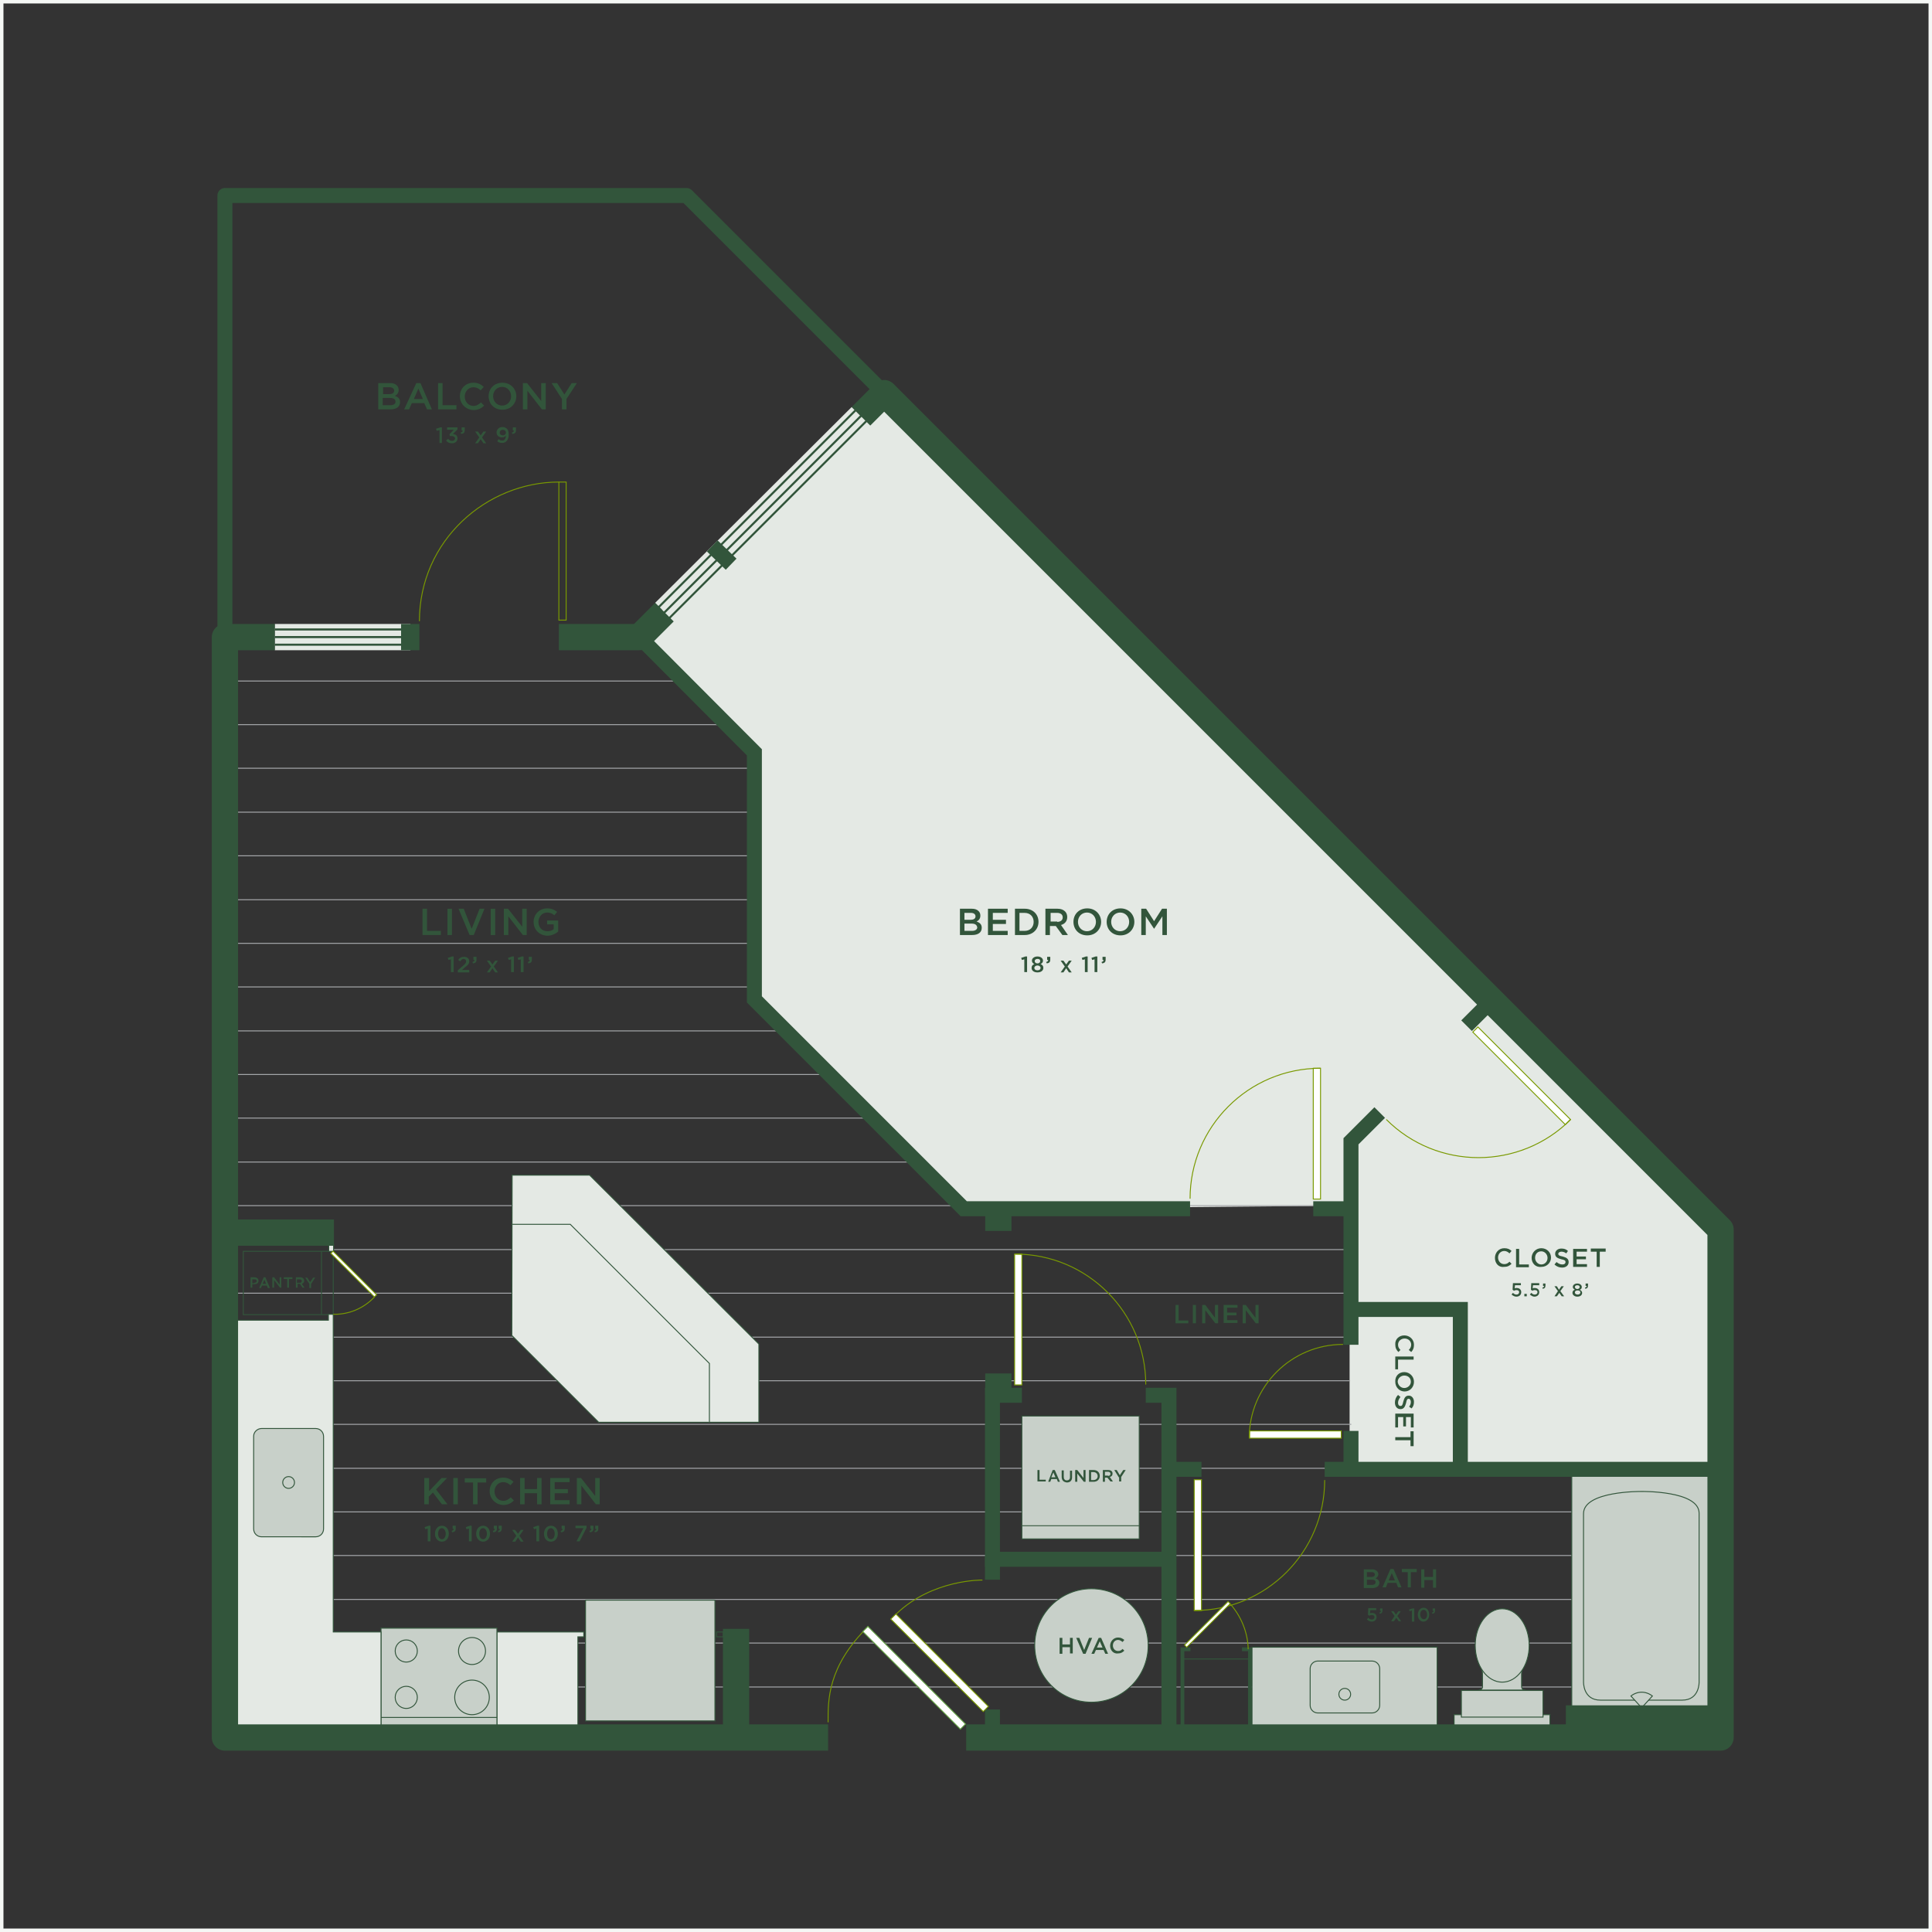 <?xml version="1.0" encoding="utf-8"?>
<!-- Generator: Adobe Illustrator 21.1.0, SVG Export Plug-In . SVG Version: 6.00 Build 0)  -->
<svg version="1.1" id="Layer_1" xmlns="http://www.w3.org/2000/svg" xmlns:xlink="http://www.w3.org/1999/xlink" x="0px" y="0px"
	 viewBox="0 0 558.3 558.3" style="enable-background:new 0 0 558.3 558.3;" xml:space="preserve">
<rect x="0" y="0" width="558.3" height="558.3" fill="#333333" stroke="none"/>
<style type="text/css">
	.fp-keowee-st0{fill:#E4E9E4;}
	.fp-keowee-st1{fill:none;stroke:#A6A8AB;stroke-width:0.27;stroke-miterlimit:10;}
	.fp-keowee-st2{fill:none;stroke:#E4E9E4;stroke-width:7.59;stroke-linejoin:round;}
	.fp-keowee-st3{fill:#32553B;}
	.fp-keowee-st4{fill:#C8D0C9;stroke:#32553B;stroke-width:0.27;stroke-miterlimit:10;}
	.fp-keowee-st5{fill:none;stroke:#32553B;stroke-width:0.27;stroke-miterlimit:10;}
	.fp-keowee-st6{fill:#E4E9E4;stroke:#32553B;stroke-width:0.27;stroke-miterlimit:10;}
	.fp-keowee-st7{fill:none;stroke:#32553B;stroke-width:4.33;stroke-miterlimit:10;}
	.fp-keowee-st8{fill:none;stroke:#32553B;stroke-width:7.59;stroke-linejoin:round;}
	.fp-keowee-st9{fill:none;stroke:#32553B;stroke-width:1.08;stroke-miterlimit:10;}
	.fp-keowee-st10{fill:none;stroke:#32553B;stroke-width:4.33;stroke-linejoin:round;}
	.fp-keowee-st11{fill:none;stroke:#799900;stroke-width:0.27;stroke-miterlimit:10;}
	.fp-keowee-st12{fill:#FFFFFF;stroke:#799900;stroke-width:0.27;stroke-miterlimit:10;}
	.fp-keowee-st13{fill:#FFFFFF;stroke:#62A044;stroke-width:0.27;stroke-miterlimit:10;}
	.fp-keowee-st14{fill:#FFFFFF;stroke:#799900;stroke-width:0.25;stroke-miterlimit:10;}
	.fp-keowee-st15{enable-background:new    ;}
	.fp-keowee-st16{fill:#C8D0C9;stroke:#32553B;stroke-width:0.25;stroke-miterlimit:10;}
	.fp-keowee-st17{fill:none;stroke:#32553B;stroke-width:0.25;stroke-miterlimit:10;}
	.fp-keowee-st18{fill:none;stroke:#F5F7F5;stroke-miterlimit:10;}
</style>
<title>fp_keowee</title>
<g id="Layer_2">
	<g id="DESIGN">
		<polygon class="fp-keowee-st0" points="425.5,283.6 425.5,283.6 255.5,113.6 183.6,183.8 218,217.4 218,288.8 279.2,349.4 390,348.4 
			390,424.3 497.2,424.3 497.2,355.3 		"/>
		<line class="fp-keowee-st1" x1="65.1" y1="196.8" x2="197.8" y2="196.8"/>
		<line class="fp-keowee-st1" x1="65.1" y1="209.4" x2="210.2" y2="209.4"/>
		<line class="fp-keowee-st1" x1="65.1" y1="222" x2="218.2" y2="222"/>
		<line class="fp-keowee-st1" x1="65.1" y1="234.7" x2="218" y2="234.7"/>
		<line class="fp-keowee-st1" x1="65.1" y1="247.3" x2="218.2" y2="247.3"/>
		<line class="fp-keowee-st1" x1="65.1" y1="260" x2="217.8" y2="260"/>
		<line class="fp-keowee-st1" x1="65.1" y1="272.6" x2="218.2" y2="272.6"/>
		<line class="fp-keowee-st1" x1="65.1" y1="285.2" x2="218" y2="285.2"/>
		<line class="fp-keowee-st1" x1="65.1" y1="297.9" x2="227.1" y2="297.9"/>
		<line class="fp-keowee-st1" x1="65.1" y1="310.5" x2="239.8" y2="310.5"/>
		<line class="fp-keowee-st1" x1="65.1" y1="323.1" x2="252.3" y2="323.1"/>
		<line class="fp-keowee-st1" x1="65.1" y1="335.8" x2="264.8" y2="335.8"/>
		<line class="fp-keowee-st1" x1="390" y1="348.4" x2="65.1" y2="348.4"/>
		<line class="fp-keowee-st1" x1="95.7" y1="361.1" x2="390.4" y2="361.1"/>
		<line class="fp-keowee-st1" x1="65.1" y1="373.7" x2="390.4" y2="373.7"/>
		<line class="fp-keowee-st1" x1="65.1" y1="386.4" x2="390" y2="386.4"/>
		<line class="fp-keowee-st1" x1="65.1" y1="399" x2="390" y2="399"/>
		<line class="fp-keowee-st1" x1="65.1" y1="411.6" x2="390.5" y2="411.6"/>
		<line class="fp-keowee-st1" x1="65.1" y1="424.3" x2="497.2" y2="424.3"/>
		<line class="fp-keowee-st1" x1="65.1" y1="436.9" x2="497.2" y2="436.9"/>
		<line class="fp-keowee-st1" x1="65.1" y1="449.5" x2="497.2" y2="449.5"/>
		<line class="fp-keowee-st1" x1="65.1" y1="462.2" x2="497.2" y2="462.2"/>
		<line class="fp-keowee-st1" x1="65.1" y1="474.8" x2="497.2" y2="474.8"/>
		<line class="fp-keowee-st1" x1="65.1" y1="487.5" x2="497.2" y2="487.5"/>
		<line class="fp-keowee-st2" x1="118.6" y1="184.1" x2="79.4" y2="184.1"/>
		<rect x="79.4" y="181.6" class="fp-keowee-st3" width="36.8" height="0.6"/>
		<rect x="79.4" y="183.8" class="fp-keowee-st3" width="36.8" height="0.6"/>
		<rect x="79.4" y="186" class="fp-keowee-st3" width="36.8" height="0.6"/>
		<line class="fp-keowee-st2" x1="248.8" y1="120.3" x2="192" y2="176.9"/>
		
			<rect x="177.5" y="146.4" transform="matrix(0.707 -0.707 0.707 0.707 -39.541 197.906)" class="fp-keowee-st3" width="83.2" height="0.6"/>
		
			<rect x="179.1" y="148" transform="matrix(0.707 -0.707 0.707 0.707 -40.194 199.489)" class="fp-keowee-st3" width="83.2" height="0.6"/>
		
			<rect x="180.7" y="149.5" transform="matrix(0.707 -0.707 0.707 0.707 -40.85 201.065)" class="fp-keowee-st3" width="83.2" height="0.6"/>
		<rect x="454.2" y="425.7" class="fp-keowee-st4" width="42.9" height="68.8"/>
		<path class="fp-keowee-st5" d="M474.3,431c0,0-16.7-0.2-16.7,6.4V486c0,0-0.2,5.3,4.9,5.3h23.6c5.1,0,4.9-5.3,4.9-5.3v-48.7
			C491,430.7,474.3,431,474.3,431"/>
		<path class="fp-keowee-st4" d="M474.4,489c1.1,0,2.2,0.4,3.1,1.1l-3,3.3h-0.2l-3-3.3C472.2,489.4,473.3,489,474.4,489"/>
		<polyline class="fp-keowee-st4" points="420.2,501.3 420.2,495.5 447.9,495.5 447.9,501.3 		"/>
		<rect x="361.8" y="476" class="fp-keowee-st4" width="53.5" height="25.8"/>
		<polygon class="fp-keowee-st6" points="167,473 168.7,473 168.7,471.6 167,471.6 143.6,471.6 143.6,501.9 167,501.9 		"/>
		<rect x="95" y="359.7" class="fp-keowee-st6" width="1.4" height="1.9"/>
		<polygon class="fp-keowee-st4" points="110.1,471.6 110.1,470.5 143.6,470.5 143.6,500.1 110.1,500.1 		"/>
		<polygon class="fp-keowee-st6" points="94.9,381.5 65.1,381.5 65.1,502.1 110.1,502.1 110.1,471.6 96.3,471.6 96.3,381.5 96.3,379.8 
			94.9,379.8 		"/>
		<line class="fp-keowee-st7" x1="379.5" y1="349.3" x2="390.7" y2="349.3"/>
		<polyline class="fp-keowee-st7" points="184.8,184.1 218,217.4 218,288.8 278.5,349.3 343.9,349.3 		"/>
		<polyline class="fp-keowee-st8" points="248.8,120.3 255.5,113.6 497.2,355.3 497.2,502.1 279.2,502.1 		"/>
		<polyline class="fp-keowee-st8" points="161.5,184.1 184.8,184.1 192,176.9 		"/>
		<polyline class="fp-keowee-st8" points="239.3,502.1 65,502.1 65,184.1 79.4,184.1 		"/>
		<line class="fp-keowee-st7" x1="390.4" y1="413.5" x2="390.4" y2="424.6"/>
		<polyline class="fp-keowee-st7" points="398.7,321.5 390.4,329.8 390.4,388.6 		"/>
		<line class="fp-keowee-st7" x1="431" y1="289.2" x2="423.8" y2="296.4"/>
		<polyline class="fp-keowee-st7" points="347.2,424.6 337.8,424.6 337.8,502.1 		"/>
		<line class="fp-keowee-st7" x1="497.2" y1="424.6" x2="382.8" y2="424.6"/>
		<polyline class="fp-keowee-st7" points="390.4,378.4 422,378.4 422,424.8 		"/>
		<polyline class="fp-keowee-st7" points="295.3,403.2 286.8,403.2 286.8,450.6 337.8,450.6 		"/>
		<polyline class="fp-keowee-st7" points="337.8,424.6 337.8,403.2 331.1,403.2 		"/>
		<line class="fp-keowee-st8" x1="212.7" y1="470.7" x2="212.7" y2="501.9"/>
		<line class="fp-keowee-st8" x1="288.5" y1="396.9" x2="288.5" y2="403.2"/>
		<line class="fp-keowee-st8" x1="288.5" y1="349.4" x2="288.5" y2="355.7"/>
		<line class="fp-keowee-st7" x1="286.8" y1="449.7" x2="286.8" y2="456.5"/>
		<line class="fp-keowee-st7" x1="286.8" y1="494" x2="286.8" y2="501.4"/>
		<line class="fp-keowee-st8" x1="64.8" y1="356.2" x2="96.5" y2="356.2"/>
		<rect x="169.2" y="462.4" class="fp-keowee-st4" width="37.4" height="34.9"/>
		<rect x="207.1" y="471.6" class="fp-keowee-st5" width="1.9" height="1.4"/>
		<polyline class="fp-keowee-st5" points="95,361.6 70.3,361.6 70.3,379.9 94.9,379.9 		"/>
		<line class="fp-keowee-st5" x1="92.9" y1="361.6" x2="92.9" y2="379.8"/>
		<polygon class="fp-keowee-st6" points="148,339.6 170.4,339.6 219.3,388.4 219.3,411 173,411 147.9,385.9 		"/>
		<polyline class="fp-keowee-st6" points="205,411 205,394 164.8,353.8 148,353.8 		"/>
		<rect x="452.5" y="492.8" class="fp-keowee-st3" width="44.7" height="9.3"/>
		<path class="fp-keowee-st4" d="M428,482c0.3,0.6,0.4,1.2,0.4,1.8v3.5c0.1,0.5-0.3,1-0.9,1.1c-0.1,0-0.1,0-0.2,0h13.5c-0.5,0.1-1-0.3-1.1-0.9
			c0-0.1,0-0.1,0-0.2v-3.5c0-0.6,0.1-1.2,0.4-1.8"/>
		<line class="fp-keowee-st5" x1="440.1" y1="482" x2="428" y2="482"/>
		<ellipse class="fp-keowee-st4" cx="434.1" cy="475.5" rx="7.8" ry="10.6"/>
		<rect x="422.3" y="488.5" class="fp-keowee-st4" width="23.6" height="7.7"/>
		<polyline class="fp-keowee-st9" points="341.7,501.3 341.7,476.6 344,476.6 		"/>
		<polyline class="fp-keowee-st9" points="361.2,501.3 361.2,476.6 358.9,476.6 		"/>
		<line class="fp-keowee-st5" x1="361.2" y1="479.4" x2="341.7" y2="479.4"/>
		<polyline class="fp-keowee-st10" points="255.5,113.6 198.4,56.5 65,56.5 65,184.1 		"/>
		<path class="fp-keowee-st4" d="M380.8,480h15.7c1.2,0,2.2,1,2.2,2.2v10.6c0,1.2-1,2.2-2.2,2.2h-15.7c-1.2,0-2.2-1-2.2-2.2v-10.6
			C378.6,481,379.6,480,380.8,480z"/>
		<circle class="fp-keowee-st4" cx="388.6" cy="489.6" r="1.7"/>
		<circle class="fp-keowee-st4" cx="136.4" cy="490.5" r="5"/>
		<circle class="fp-keowee-st4" cx="136.4" cy="477.1" r="3.9"/>
		<circle class="fp-keowee-st4" cx="117.4" cy="477.1" r="3.2"/>
		<circle class="fp-keowee-st4" cx="117.4" cy="490.5" r="3.2"/>
		<line class="fp-keowee-st5" x1="143.6" y1="496.3" x2="110.1" y2="496.3"/>
		<path class="fp-keowee-st4" d="M75.6,412.8h15.6c1.3,0,2.3,1,2.3,2.3v26.7c0,1.3-1,2.3-2.3,2.3H75.6c-1.3,0-2.3-1-2.3-2.3V415
			C73.3,413.8,74.4,412.8,75.6,412.8z"/>
		<circle class="fp-keowee-st4" cx="83.4" cy="428.4" r="1.7"/>
		<line class="fp-keowee-st8" x1="121.2" y1="184.1" x2="115.9" y2="184.1"/>
		<line class="fp-keowee-st8" x1="207" y1="162" x2="210.1" y2="158.8"/>
		<circle class="fp-keowee-st4" cx="315.4" cy="475.5" r="16.4"/>
		<path class="fp-keowee-st11" d="M239.3,497.7c0-6.2-0.3-16,11.6-27.7"/>
		<path class="fp-keowee-st11" d="M283.9,456.6c0,0-14.4-0.3-24.9,9.8"/>
		
			<rect x="438.7" y="292" transform="matrix(0.707 -0.707 0.707 0.707 -91.002 401.97)" class="fp-keowee-st12" width="2.1" height="37.8"/>
		<rect x="379.5" y="308.7" class="fp-keowee-st12" width="2.1" height="37.8"/>
		<rect x="345.1" y="427.6" class="fp-keowee-st12" width="2.1" height="37.8"/>
		<rect x="361.1" y="413.5" class="fp-keowee-st12" width="26.5" height="2.1"/>
		<rect x="293.2" y="362.4" class="fp-keowee-st12" width="2.1" height="37.8"/>
		<rect x="161.5" y="139.3" class="fp-keowee-st11" width="2.1" height="39.9"/>
		<line class="fp-keowee-st5" x1="96.3" y1="379.8" x2="96.3" y2="361.6"/>
		<path class="fp-keowee-st11" d="M108.2,374.8c-3.1,3.3-7.4,5.1-11.9,5"/>
		
			<rect x="101.8" y="359.3" transform="matrix(0.707 -0.707 0.707 0.707 -230.394 180.14)" class="fp-keowee-st12" width="0.9" height="17.8"/>
		<path class="fp-keowee-st11" d="M331.1,400.1c0-20.8-16.9-37.7-37.7-37.7l0,0"/>
		<path class="fp-keowee-st11" d="M388.1,388.5c-14.9,0-27.1,12.1-27.1,27c0,0,0,0,0,0"/>
		<path class="fp-keowee-st11" d="M345.1,465.4c20.8,0,37.7-16.9,37.7-37.7l0,0"/>
		<path class="fp-keowee-st11" d="M381.6,308.7c-20.8,0-37.7,16.9-37.7,37.7l0,0"/>
		<path class="fp-keowee-st11" d="M161.5,139.3c-20.8,0-40.3,16.8-40.3,40.2"/>
		<path class="fp-keowee-st11" d="M400.6,323.5c14.7,14.7,38.6,14.7,53.3,0c0,0,0,0,0,0"/>
		
			<rect x="270.5" y="461.6" transform="matrix(0.707 -0.707 0.707 0.707 -260.189 332.769)" class="fp-keowee-st12" width="2.1" height="37.8"/>
		
			<rect x="263.2" y="464.9" transform="matrix(0.707 -0.707 0.707 0.707 -265.452 328.878)" class="fp-keowee-st13" width="2.1" height="39.9"/>
		
			<rect x="340.1" y="469" transform="matrix(0.707 -0.707 0.707 0.707 -229.737 384.237)" class="fp-keowee-st14" width="17.8" height="0.9"/>
		<path class="fp-keowee-st11" d="M355.5,463.5c3.2,3.6,5.1,8.3,5.2,13.1"/>
		<g class="fp-keowee-st15">
			<path class="fp-keowee-st3" d="M306.2,473.3h0.8v1.9h2.2v-1.9h0.8v4.5h-0.8V476H307v1.9h-0.8V473.3z"/>
		</g>
		<g class="fp-keowee-st15">
			<path class="fp-keowee-st3" d="M311,473.3h0.9l1.4,3.5l1.4-3.5h0.9l-1.9,4.6h-0.7L311,473.3z"/>
		</g>
		<g class="fp-keowee-st15">
			<path class="fp-keowee-st3" d="M317.5,473.3h0.7l2,4.6h-0.8l-0.5-1.1h-2.2l-0.5,1.1h-0.8L317.5,473.3z M318.6,476.1l-0.8-1.8l-0.8,1.8
				H318.6z"/>
		</g>
		<g class="fp-keowee-st15">
			<path class="fp-keowee-st3" d="M320.8,475.6L320.8,475.6c0-1.3,1-2.4,2.3-2.4c0.8,0,1.3,0.3,1.8,0.7l-0.5,0.6c-0.4-0.3-0.8-0.6-1.3-0.6
				c-0.9,0-1.5,0.7-1.5,1.6v0c0,0.9,0.6,1.6,1.5,1.6c0.6,0,0.9-0.2,1.3-0.6l0.5,0.5c-0.5,0.5-1,0.8-1.8,0.8
				C321.8,478,320.8,476.9,320.8,475.6z"/>
		</g>
		<g class="fp-keowee-st15">
			<path class="fp-keowee-st3" d="M72.3,369.1h1.2c0.7,0,1.2,0.4,1.2,1v0c0,0.7-0.5,1-1.2,1h-0.6v1h-0.5V369.1z M73.5,370.7
				c0.4,0,0.7-0.2,0.7-0.5v0c0-0.4-0.3-0.5-0.7-0.5h-0.6v1.1H73.5z"/>
		</g>
		<g class="fp-keowee-st15">
			<path class="fp-keowee-st3" d="M76.2,369.1h0.5l1.3,3.1h-0.6l-0.3-0.7h-1.4l-0.3,0.7h-0.5L76.2,369.1z M76.9,371l-0.5-1.2l-0.5,1.2H76.9z"
				/>
			<path class="fp-keowee-st3" d="M78.7,369.1h0.5l1.6,2.1v-2.1h0.5v3h-0.4l-1.7-2.2v2.2h-0.5V369.1z"/>
			<path class="fp-keowee-st3" d="M83,369.6h-1v-0.5h2.5v0.5h-1v2.5H83V369.6z"/>
		</g>
		<g class="fp-keowee-st15">
			<path class="fp-keowee-st3" d="M85.3,369.1h1.4c0.4,0,0.7,0.1,0.9,0.3c0.2,0.2,0.3,0.4,0.3,0.7v0c0,0.5-0.3,0.8-0.7,0.9l0.8,1.1h-0.6
				l-0.7-1.1h-0.7v1.1h-0.5V369.1z M86.6,370.7c0.4,0,0.6-0.2,0.6-0.5v0c0-0.3-0.2-0.5-0.6-0.5h-0.8v1H86.6z"/>
		</g>
		<g class="fp-keowee-st15">
			<path class="fp-keowee-st3" d="M89.4,371l-1.2-1.8h0.6l0.8,1.3l0.9-1.3h0.6l-1.2,1.8v1.2h-0.5V371z"/>
		</g>
		<g class="fp-keowee-st15">
			<path class="fp-keowee-st3" d="M277.4,262.6h3.4c0.9,0,1.5,0.2,2,0.7c0.3,0.3,0.5,0.7,0.5,1.3v0c0,0.9-0.5,1.4-1.1,1.7
				c0.9,0.3,1.5,0.8,1.5,1.8v0c0,1.4-1.1,2.1-2.8,2.1h-3.5V262.6z M281.9,264.8c0-0.6-0.5-1-1.3-1h-1.9v2h1.8
				C281.3,265.8,281.9,265.5,281.9,264.8L281.9,264.8z M280.8,266.9h-2.1v2.1h2.2c0.9,0,1.5-0.4,1.5-1v0
				C282.3,267.3,281.8,266.9,280.8,266.9z"/>
			<path class="fp-keowee-st3" d="M285.6,262.6h5.6v1.2h-4.3v2h3.8v1.2h-3.8v2h4.3v1.2h-5.7V262.6z"/>
			<path class="fp-keowee-st3" d="M293.3,262.6h2.8c2.4,0,4,1.6,4,3.8v0c0,2.1-1.6,3.8-4,3.8h-2.8V262.6z M294.6,263.8v5.2h1.5
				c1.6,0,2.6-1.1,2.6-2.6v0c0-1.5-1-2.6-2.6-2.6H294.6z"/>
			<path class="fp-keowee-st3" d="M302.2,262.6h3.4c1,0,1.7,0.3,2.2,0.8c0.4,0.4,0.6,1,0.6,1.6v0c0,1.2-0.7,2-1.8,2.3l2,2.9h-1.6l-1.9-2.6
				h-1.7v2.6h-1.3V262.6z M305.5,266.4c1,0,1.6-0.5,1.6-1.3v0c0-0.8-0.6-1.3-1.6-1.3h-1.9v2.5H305.5z"/>
			<path class="fp-keowee-st3" d="M310.2,266.4L310.2,266.4c0-2.2,1.6-3.9,4-3.9s4,1.8,4,3.9v0c0,2.1-1.6,3.9-4,3.9S310.2,268.6,310.2,266.4z
				 M316.7,266.4L316.7,266.4c0-1.5-1.1-2.7-2.6-2.7s-2.6,1.2-2.6,2.7v0c0,1.5,1.1,2.7,2.6,2.7S316.7,267.9,316.7,266.4z"/>
			<path class="fp-keowee-st3" d="M319.8,266.4L319.8,266.4c0-2.2,1.6-3.9,4-3.9s4,1.8,4,3.9v0c0,2.1-1.6,3.9-4,3.9S319.8,268.6,319.8,266.4z
				 M326.3,266.4L326.3,266.4c0-1.5-1.1-2.7-2.6-2.7s-2.6,1.2-2.6,2.7v0c0,1.5,1.1,2.7,2.6,2.7S326.3,267.9,326.3,266.4z"/>
			<path class="fp-keowee-st3" d="M329.8,262.6h1.4l2.3,3.6l2.3-3.6h1.4v7.6h-1.3v-5.4l-2.4,3.6h0l-2.4-3.6v5.4h-1.3V262.6z"/>
		</g>
		<g class="fp-keowee-st15">
			<path class="fp-keowee-st3" d="M432,363.5L432,363.5c0-1.5,1.1-2.8,2.7-2.8c1,0,1.6,0.3,2.1,0.8l-0.6,0.7c-0.4-0.4-0.9-0.7-1.5-0.7
				c-1,0-1.8,0.8-1.8,1.9v0c0,1,0.7,1.9,1.8,1.9c0.7,0,1.1-0.3,1.5-0.7l0.6,0.6c-0.6,0.6-1.2,0.9-2.2,0.9
				C433.1,366.3,432,365.1,432,363.5z"/>
		</g>
		<g class="fp-keowee-st15">
			<path class="fp-keowee-st3" d="M438.1,360.9h0.9v4.5h2.8v0.8h-3.7V360.9z"/>
		</g>
		<g class="fp-keowee-st15">
			<path class="fp-keowee-st3" d="M442.6,363.5L442.6,363.5c0-1.5,1.2-2.8,2.8-2.8c1.6,0,2.8,1.2,2.8,2.7v0c0,1.5-1.2,2.7-2.8,2.7
				C443.7,366.3,442.6,365,442.6,363.5z M447.2,363.5L447.2,363.5c0-1-0.8-1.9-1.8-1.9c-1.1,0-1.8,0.8-1.8,1.9v0
				c0,1,0.8,1.9,1.8,1.9C446.4,365.4,447.2,364.6,447.2,363.5z"/>
		</g>
		<g class="fp-keowee-st15">
			<path class="fp-keowee-st3" d="M449.2,365.4l0.6-0.7c0.5,0.4,1,0.7,1.7,0.7c0.6,0,0.9-0.3,0.9-0.7v0c0-0.4-0.2-0.6-1.2-0.8
				c-1.1-0.3-1.8-0.6-1.8-1.6v0c0-0.9,0.8-1.5,1.8-1.5c0.8,0,1.4,0.2,1.9,0.7l-0.5,0.7c-0.5-0.4-1-0.5-1.4-0.5
				c-0.5,0-0.9,0.3-0.9,0.6v0c0,0.4,0.2,0.6,1.3,0.8c1.1,0.3,1.7,0.7,1.7,1.6v0c0,1-0.8,1.6-1.9,1.6
				C450.6,366.3,449.8,366,449.2,365.4z"/>
			<path class="fp-keowee-st3" d="M454.7,360.9h3.9v0.8h-3v1.4h2.7v0.8h-2.7v1.4h3v0.8h-4V360.9z"/>
			<path class="fp-keowee-st3" d="M461.4,361.7h-1.7v-0.9h4.3v0.9h-1.7v4.4h-0.9V361.7z"/>
		</g>
		<g class="fp-keowee-st15">
			<path class="fp-keowee-st3" d="M394.1,453.5h2.4c0.6,0,1.1,0.2,1.4,0.5c0.2,0.2,0.4,0.5,0.4,0.9v0c0,0.6-0.4,1-0.8,1.2
				c0.6,0.2,1.1,0.6,1.1,1.3v0c0,0.9-0.8,1.5-2,1.5h-2.5V453.5z M397.3,455c0-0.4-0.3-0.7-0.9-0.7H395v1.4h1.3
				C396.9,455.7,397.3,455.5,397.3,455L397.3,455z M396.5,456.5H395v1.5h1.5c0.6,0,1-0.3,1-0.7v0
				C397.6,456.8,397.2,456.5,396.5,456.5z"/>
		</g>
		<g class="fp-keowee-st15">
			<path class="fp-keowee-st3" d="M401.8,453.4h0.9l2.3,5.3h-1l-0.5-1.3h-2.5l-0.5,1.3h-1L401.8,453.4z M403.1,456.7l-0.9-2.1l-0.9,2.1H403.1z
				"/>
		</g>
		<g class="fp-keowee-st15">
			<path class="fp-keowee-st3" d="M406.8,454.3h-1.7v-0.9h4.3v0.9h-1.7v4.4h-0.9V454.3z"/>
			<path class="fp-keowee-st3" d="M410.7,453.5h0.9v2.2h2.5v-2.2h0.9v5.3h-0.9v-2.2h-2.5v2.2h-0.9V453.5z"/>
		</g>
		<g class="fp-keowee-st15">
			<path class="fp-keowee-st3" d="M405.8,385.9L405.8,385.9c1.5,0,2.8,1.1,2.8,2.7c0,1-0.3,1.6-0.8,2.1l-0.7-0.6c0.4-0.4,0.7-0.9,0.7-1.5
				c0-1-0.8-1.8-1.9-1.8h0c-1,0-1.9,0.7-1.9,1.8c0,0.7,0.3,1.1,0.7,1.5l-0.6,0.6c-0.6-0.6-0.9-1.2-0.9-2.2
				C403.1,387,404.3,385.9,405.8,385.9z"/>
		</g>
		<g class="fp-keowee-st15">
			<path class="fp-keowee-st3" d="M408.5,392v0.9H404v2.8h-0.8V392H408.5z"/>
		</g>
		<g class="fp-keowee-st15">
			<path class="fp-keowee-st3" d="M405.8,396.5L405.8,396.5c1.5,0,2.8,1.2,2.8,2.8s-1.2,2.8-2.7,2.8h0c-1.5,0-2.7-1.2-2.7-2.8
				C403.1,397.6,404.3,396.5,405.8,396.5z M405.8,401.1L405.8,401.1c1,0,1.9-0.8,1.9-1.8c0-1.1-0.8-1.8-1.9-1.8h0
				c-1,0-1.9,0.8-1.9,1.8C404,400.3,404.8,401.1,405.8,401.1z"/>
		</g>
		<g class="fp-keowee-st15">
			<path class="fp-keowee-st3" d="M404,403.1l0.7,0.6c-0.4,0.5-0.7,1-0.7,1.7c0,0.6,0.3,0.9,0.7,0.9h0c0.4,0,0.6-0.2,0.8-1.2
				c0.3-1.1,0.6-1.8,1.6-1.8h0c0.9,0,1.5,0.8,1.5,1.8c0,0.8-0.2,1.4-0.7,1.9l-0.7-0.5c0.4-0.5,0.5-1,0.5-1.4c0-0.5-0.3-0.9-0.6-0.9
				h0c-0.4,0-0.6,0.2-0.8,1.3c-0.3,1.1-0.7,1.7-1.6,1.7h0c-1,0-1.6-0.8-1.6-1.9C403.1,404.5,403.4,403.7,404,403.1z"/>
			<path class="fp-keowee-st3" d="M408.5,408.6v3.9h-0.8v-3h-1.4v2.7h-0.8v-2.7H404v3h-0.8v-4H408.5z"/>
			<path class="fp-keowee-st3" d="M407.6,415.3v-1.7h0.9v4.3h-0.9v-1.7h-4.4v-0.9H407.6z"/>
		</g>
		<g class="fp-keowee-st15">
			<path class="fp-keowee-st3" d="M339.7,377.1h0.9v4.5h2.8v0.8h-3.7V377.1z"/>
			<path class="fp-keowee-st3" d="M344.7,377.1h0.9v5.3h-0.9V377.1z"/>
			<path class="fp-keowee-st3" d="M347.4,377.1h0.9l2.8,3.7v-3.7h0.9v5.3h-0.8l-2.9-3.8v3.8h-0.9V377.1z"/>
			<path class="fp-keowee-st3" d="M353.7,377.1h3.9v0.8h-3v1.4h2.7v0.8h-2.7v1.4h3v0.8h-4V377.1z"/>
			<path class="fp-keowee-st3" d="M359.1,377.1h0.9l2.8,3.7v-3.7h0.9v5.3h-0.8l-2.9-3.8v3.8h-0.9V377.1z"/>
		</g>
		<g class="fp-keowee-st15">
			<path class="fp-keowee-st3" d="M122.1,262.6h1.3v6.4h4v1.2h-5.3V262.6z"/>
			<path class="fp-keowee-st3" d="M129.3,262.6h1.3v7.6h-1.3V262.6z"/>
			<path class="fp-keowee-st3" d="M132.5,262.6h1.5l2.3,5.8l2.3-5.8h1.4l-3.1,7.6h-1.2L132.5,262.6z"/>
			<path class="fp-keowee-st3" d="M141.8,262.6h1.3v7.6h-1.3V262.6z"/>
			<path class="fp-keowee-st3" d="M145.6,262.6h1.2l4.1,5.2v-5.2h1.3v7.6h-1.1l-4.2-5.4v5.4h-1.3V262.6z"/>
			<path class="fp-keowee-st3" d="M154.2,266.4L154.2,266.4c0-2.1,1.6-3.9,3.9-3.9c1.3,0,2.1,0.4,2.9,1l-0.8,1c-0.6-0.5-1.2-0.8-2.1-0.8
				c-1.4,0-2.5,1.2-2.5,2.7v0c0,1.6,1,2.7,2.6,2.7c0.7,0,1.4-0.2,1.8-0.6v-1.4h-1.9V266h3.2v3.2c-0.7,0.6-1.8,1.2-3.2,1.2
				C155.8,270.3,154.2,268.6,154.2,266.4z"/>
		</g>
		<g class="fp-keowee-st15">
			<path class="fp-keowee-st3" d="M109.3,110.7h3.4c0.9,0,1.5,0.2,2,0.7c0.3,0.3,0.5,0.7,0.5,1.3v0c0,0.9-0.5,1.4-1.1,1.7
				c0.9,0.3,1.5,0.8,1.5,1.8v0c0,1.4-1.1,2.1-2.8,2.1h-3.5V110.7z M113.9,112.9c0-0.6-0.5-1-1.3-1h-1.9v2h1.8
				C113.3,113.9,113.9,113.6,113.9,112.9L113.9,112.9z M112.7,115h-2.1v2.1h2.2c0.9,0,1.5-0.4,1.5-1v0
				C114.3,115.4,113.8,115,112.7,115z"/>
			<path class="fp-keowee-st3" d="M120.3,110.7h1.2l3.3,7.6h-1.4l-0.8-1.8h-3.6l-0.8,1.8h-1.4L120.3,110.7z M122.2,115.3l-1.3-3l-1.3,3H122.2z
				"/>
		</g>
		<g class="fp-keowee-st15">
			<path class="fp-keowee-st3" d="M126.6,110.7h1.3v6.4h4v1.2h-5.3V110.7z"/>
		</g>
		<g class="fp-keowee-st15">
			<path class="fp-keowee-st3" d="M132.9,114.5L132.9,114.5c0-2.2,1.6-3.9,3.9-3.9c1.4,0,2.2,0.5,3,1.2l-0.9,1c-0.6-0.6-1.3-0.9-2.1-0.9
				c-1.4,0-2.5,1.2-2.5,2.7v0c0,1.5,1.1,2.7,2.5,2.7c0.9,0,1.5-0.4,2.2-1l0.9,0.9c-0.8,0.8-1.7,1.3-3.1,1.3
				C134.6,118.4,132.9,116.7,132.9,114.5z"/>
		</g>
		<g class="fp-keowee-st15">
			<path class="fp-keowee-st3" d="M141.2,114.5L141.2,114.5c0-2.2,1.6-3.9,4-3.9s4,1.8,4,3.9v0c0,2.1-1.6,3.9-4,3.9
				C142.8,118.4,141.2,116.7,141.2,114.5z M147.7,114.5L147.7,114.5c0-1.5-1.1-2.7-2.6-2.7c-1.5,0-2.6,1.2-2.6,2.7v0
				c0,1.5,1.1,2.7,2.6,2.7S147.7,116,147.7,114.5z"/>
			<path class="fp-keowee-st3" d="M151.1,110.7h1.2l4.1,5.2v-5.2h1.3v7.6h-1.1l-4.2-5.4v5.4h-1.3V110.7z"/>
			<path class="fp-keowee-st3" d="M162.4,115.3l-3-4.6h1.6l2.1,3.3l2.1-3.3h1.5l-3,4.6v3h-1.3V115.3z"/>
		</g>
		<g class="fp-keowee-st15">
			<path class="fp-keowee-st3" d="M127,124.3l-0.8,0.2l-0.2-0.6l1.2-0.4h0.5v4.5H127V124.3z"/>
			<path class="fp-keowee-st3" d="M128.9,127.3l0.6-0.5c0.3,0.4,0.7,0.6,1.2,0.6c0.4,0,0.8-0.3,0.8-0.7v0c0-0.4-0.4-0.7-1-0.7H130l-0.1-0.5
				l1.2-1.3h-1.9v-0.7h3v0.6l-1.3,1.3c0.7,0.1,1.3,0.4,1.3,1.3v0c0,0.8-0.6,1.4-1.6,1.4C129.8,128.1,129.3,127.8,128.9,127.3z"/>
			<path class="fp-keowee-st3" d="M133.1,125c0.4-0.1,0.6-0.3,0.6-0.6h-0.3v-0.9h0.9v0.8c0,0.7-0.3,1-1,1.1L133.1,125z"/>
			<path class="fp-keowee-st3" d="M138.9,125.8l0.8-1.1h0.8l-1.2,1.7l1.2,1.7h-0.8l-0.8-1.2l-0.8,1.2h-0.8l1.2-1.7l-1.2-1.7h0.8L138.9,125.8z"
				/>
			<path class="fp-keowee-st3" d="M146.2,125.9c-0.3,0.3-0.6,0.5-1.1,0.5c-1,0-1.6-0.6-1.6-1.4v0c0-0.9,0.7-1.6,1.7-1.6c0.6,0,0.9,0.2,1.3,0.5
				c0.3,0.3,0.5,0.8,0.5,1.7v0c0,1.4-0.7,2.4-1.9,2.4c-0.6,0-1.1-0.2-1.4-0.5l0.4-0.6c0.3,0.3,0.6,0.4,1,0.4
				C145.9,127.4,146.2,126.5,146.2,125.9z M146.2,125L146.2,125c0-0.5-0.4-0.8-0.9-0.8c-0.6,0-0.9,0.4-0.9,0.8v0
				c0,0.5,0.4,0.8,0.9,0.8C145.9,125.8,146.2,125.4,146.2,125z"/>
			<path class="fp-keowee-st3" d="M147.9,125c0.4-0.1,0.6-0.3,0.6-0.6h-0.3v-0.9h0.9v0.8c0,0.7-0.3,1-1,1.1L147.9,125z"/>
		</g>
		<g class="fp-keowee-st15">
			<path class="fp-keowee-st3" d="M130.4,277.2l-0.8,0.2l-0.2-0.6l1.2-0.4h0.5v4.5h-0.8V277.2z"/>
			<path class="fp-keowee-st3" d="M132.4,280.3l1.5-1.3c0.6-0.5,0.8-0.8,0.8-1.2c0-0.4-0.3-0.7-0.7-0.7s-0.7,0.2-1,0.7l-0.6-0.4
				c0.4-0.6,0.9-0.9,1.7-0.9c0.9,0,1.5,0.5,1.5,1.3v0c0,0.7-0.4,1.1-1.2,1.7l-0.9,0.8h2.1v0.7h-3.3V280.3z"/>
			<path class="fp-keowee-st3" d="M136.5,278c0.4-0.1,0.6-0.3,0.6-0.6h-0.3v-0.9h0.9v0.8c0,0.7-0.3,1-1,1.1L136.5,278z"/>
			<path class="fp-keowee-st3" d="M142.3,278.7l0.8-1.1h0.8l-1.2,1.7l1.2,1.7h-0.8l-0.8-1.2l-0.8,1.2h-0.8l1.2-1.7l-1.2-1.7h0.8L142.3,278.7z"
				/>
			<path class="fp-keowee-st3" d="M147.8,277.2l-0.8,0.2l-0.2-0.6l1.2-0.4h0.5v4.5h-0.8V277.2z"/>
			<path class="fp-keowee-st3" d="M150.6,277.2l-0.8,0.2l-0.2-0.6l1.2-0.4h0.5v4.5h-0.8V277.2z"/>
			<path class="fp-keowee-st3" d="M152.5,278c0.4-0.1,0.6-0.3,0.6-0.6h-0.3v-0.9h0.9v0.8c0,0.7-0.3,1-1,1.1L152.5,278z"/>
		</g>
		<g class="fp-keowee-st15">
			<path class="fp-keowee-st3" d="M123.7,441.7l-0.8,0.2l-0.2-0.6l1.2-0.4h0.5v4.5h-0.8V441.7z"/>
			<path class="fp-keowee-st3" d="M125.7,443.2L125.7,443.2c0-1.3,0.8-2.3,2-2.3c1.2,0,2,1,2,2.3v0c0,1.3-0.8,2.3-2,2.3
				C126.5,445.5,125.7,444.5,125.7,443.2z M128.8,443.2L128.8,443.2c0-0.9-0.5-1.6-1.1-1.6c-0.7,0-1.1,0.7-1.1,1.6v0
				c0,0.9,0.4,1.6,1.1,1.6S128.8,444.1,128.8,443.2z"/>
			<path class="fp-keowee-st3" d="M130.5,442.4c0.4-0.1,0.6-0.3,0.6-0.6h-0.3v-0.9h0.9v0.8c0,0.7-0.3,1-1,1.1L130.5,442.4z"/>
			<path class="fp-keowee-st3" d="M135.6,441.7l-0.8,0.2l-0.2-0.6l1.2-0.4h0.5v4.5h-0.8V441.7z"/>
			<path class="fp-keowee-st3" d="M137.6,443.2L137.6,443.2c0-1.3,0.8-2.3,2-2.3c1.2,0,2,1,2,2.3v0c0,1.3-0.8,2.3-2,2.3
				C138.4,445.5,137.6,444.5,137.6,443.2z M140.7,443.2L140.7,443.2c0-0.9-0.5-1.6-1.1-1.6c-0.7,0-1.1,0.7-1.1,1.6v0
				c0,0.9,0.4,1.6,1.1,1.6S140.7,444.1,140.7,443.2z"/>
			<path class="fp-keowee-st3" d="M142.4,442.4c0.4-0.1,0.6-0.3,0.6-0.6h-0.3v-0.9h0.9v0.8c0,0.7-0.3,1-1,1.1L142.4,442.4z M143.9,442.4
				c0.4-0.1,0.6-0.3,0.5-0.6h-0.3v-0.9h0.9v0.8c0,0.7-0.3,1-1,1.1L143.9,442.4z"/>
			<path class="fp-keowee-st3" d="M149.7,443.2l0.8-1.1h0.8l-1.2,1.7l1.2,1.7h-0.8l-0.8-1.2l-0.8,1.2H148l1.2-1.7l-1.2-1.7h0.8L149.7,443.2z"
				/>
			<path class="fp-keowee-st3" d="M155.1,441.7l-0.8,0.2l-0.2-0.6l1.2-0.4h0.5v4.5h-0.8V441.7z"/>
			<path class="fp-keowee-st3" d="M157.2,443.2L157.2,443.2c0-1.3,0.8-2.3,2-2.3c1.2,0,2,1,2,2.3v0c0,1.3-0.8,2.3-2,2.3
				C157.9,445.5,157.2,444.5,157.2,443.2z M160.3,443.2L160.3,443.2c0-0.9-0.5-1.6-1.1-1.6c-0.7,0-1.1,0.7-1.1,1.6v0
				c0,0.9,0.4,1.6,1.1,1.6S160.3,444.1,160.3,443.2z"/>
			<path class="fp-keowee-st3" d="M162,442.4c0.4-0.1,0.6-0.3,0.6-0.6h-0.3v-0.9h0.9v0.8c0,0.7-0.3,1-1,1.1L162,442.4z"/>
			<path class="fp-keowee-st3" d="M168.6,441.6h-2.3v-0.7h3.2v0.6l-2,3.9h-0.9L168.6,441.6z"/>
			<path class="fp-keowee-st3" d="M170.3,442.4c0.4-0.1,0.6-0.3,0.6-0.6h-0.3v-0.9h0.9v0.8c0,0.7-0.3,1-1,1.1L170.3,442.4z M171.8,442.4
				c0.4-0.1,0.6-0.3,0.5-0.6H172v-0.9h0.9v0.8c0,0.7-0.3,1-1,1.1L171.8,442.4z"/>
		</g>
		<g class="fp-keowee-st15">
			<path class="fp-keowee-st3" d="M296.1,277.2l-0.8,0.2l-0.2-0.6l1.2-0.4h0.5v4.5h-0.8V277.2z"/>
			<path class="fp-keowee-st3" d="M298.1,279.7L298.1,279.7c0-0.6,0.3-0.9,0.8-1.1c-0.4-0.2-0.7-0.5-0.7-1v0c0-0.7,0.7-1.2,1.6-1.2
				s1.6,0.5,1.6,1.2v0c0,0.5-0.3,0.8-0.7,1c0.5,0.2,0.8,0.5,0.8,1.1v0c0,0.8-0.7,1.3-1.7,1.3C298.8,281,298.1,280.5,298.1,279.7z
				 M300.7,279.7L300.7,279.7c0-0.4-0.4-0.7-0.9-0.7s-0.9,0.3-0.9,0.7v0c0,0.4,0.3,0.7,0.9,0.7S300.7,280.1,300.7,279.7z
				 M300.6,277.7L300.6,277.7c0-0.4-0.3-0.6-0.8-0.6c-0.5,0-0.8,0.3-0.8,0.6v0c0,0.4,0.3,0.7,0.8,0.7
				C300.3,278.4,300.6,278.1,300.6,277.7z"/>
			<path class="fp-keowee-st3" d="M302.3,278c0.4-0.1,0.6-0.3,0.6-0.6h-0.3v-0.9h0.9v0.8c0,0.7-0.3,1-1,1.1L302.3,278z"/>
			<path class="fp-keowee-st3" d="M308.1,278.7l0.8-1.1h0.8l-1.2,1.7l1.2,1.7h-0.8l-0.8-1.2l-0.8,1.2h-0.8l1.2-1.7l-1.2-1.7h0.8L308.1,278.7z"
				/>
			<path class="fp-keowee-st3" d="M313.6,277.2l-0.8,0.2l-0.2-0.6l1.2-0.4h0.5v4.5h-0.8V277.2z"/>
			<path class="fp-keowee-st3" d="M316.4,277.2l-0.8,0.2l-0.2-0.6l1.2-0.4h0.5v4.5h-0.8V277.2z"/>
			<path class="fp-keowee-st3" d="M318.3,278c0.4-0.1,0.6-0.3,0.6-0.6h-0.3v-0.9h0.9v0.8c0,0.7-0.3,1-1,1.1L318.3,278z"/>
		</g>
		<g class="fp-keowee-st15">
			<path class="fp-keowee-st3" d="M436.8,374.1l0.4-0.5c0.3,0.3,0.6,0.5,1,0.5c0.5,0,0.8-0.3,0.8-0.7v0c0-0.4-0.3-0.6-0.8-0.6
				c-0.3,0-0.5,0.1-0.7,0.2l-0.4-0.3l0.1-1.9h2.3v0.6h-1.7l-0.1,0.9c0.2-0.1,0.3-0.1,0.6-0.1c0.7,0,1.3,0.4,1.3,1.2v0
				c0,0.8-0.6,1.3-1.4,1.3C437.6,374.7,437.2,374.4,436.8,374.1z"/>
			<path class="fp-keowee-st3" d="M440.5,373.9h0.7v0.7h-0.7V373.9z"/>
			<path class="fp-keowee-st3" d="M442.1,374.1l0.4-0.5c0.3,0.3,0.6,0.5,1,0.5c0.5,0,0.8-0.3,0.8-0.7v0c0-0.4-0.3-0.6-0.8-0.6
				c-0.3,0-0.5,0.1-0.7,0.2l-0.4-0.3l0.1-1.9h2.3v0.6H443l-0.1,0.9c0.2-0.1,0.3-0.1,0.6-0.1c0.7,0,1.3,0.4,1.3,1.2v0
				c0,0.8-0.6,1.3-1.4,1.3C442.9,374.7,442.5,374.4,442.1,374.1z"/>
			<path class="fp-keowee-st3" d="M445.7,372.1c0.3-0.1,0.5-0.2,0.5-0.5h-0.3v-0.7h0.7v0.6c0,0.6-0.3,0.9-0.8,0.9L445.7,372.1z"/>
			<path class="fp-keowee-st3" d="M450.5,372.7l0.7-1h0.7l-1,1.4l1.1,1.5h-0.7l-0.7-1l-0.7,1h-0.7l1-1.5l-1-1.4h0.7L450.5,372.7z"/>
			<path class="fp-keowee-st3" d="M454.4,373.6L454.4,373.6c0-0.5,0.3-0.8,0.7-0.9c-0.3-0.2-0.6-0.4-0.6-0.8v0c0-0.6,0.6-1,1.3-1
				s1.3,0.4,1.3,1v0c0,0.4-0.2,0.7-0.6,0.8c0.4,0.2,0.7,0.5,0.7,0.9v0c0,0.7-0.6,1.1-1.4,1.1S454.4,374.2,454.4,373.6z M456.7,373.5
				L456.7,373.5c0-0.4-0.3-0.6-0.8-0.6s-0.8,0.2-0.8,0.6v0c0,0.3,0.3,0.6,0.8,0.6S456.7,373.8,456.7,373.5z M456.5,371.9
				L456.5,371.9c0-0.3-0.3-0.5-0.7-0.5s-0.7,0.2-0.7,0.5v0c0,0.3,0.3,0.6,0.7,0.6S456.5,372.2,456.5,371.9z"/>
			<path class="fp-keowee-st3" d="M458,372.1c0.3-0.1,0.5-0.2,0.5-0.5h-0.3v-0.7h0.7v0.6c0,0.6-0.3,0.9-0.8,0.9L458,372.1z"/>
		</g>
		<g class="fp-keowee-st15">
			<path class="fp-keowee-st3" d="M395,468l0.4-0.5c0.3,0.3,0.6,0.5,1,0.5c0.5,0,0.8-0.3,0.8-0.7v0c0-0.4-0.3-0.6-0.8-0.6
				c-0.3,0-0.5,0.1-0.7,0.2l-0.4-0.3l0.1-1.9h2.3v0.6H396l-0.1,0.9c0.2-0.1,0.3-0.1,0.6-0.1c0.7,0,1.3,0.4,1.3,1.2v0
				c0,0.8-0.6,1.3-1.4,1.3C395.8,468.6,395.4,468.3,395,468z"/>
			<path class="fp-keowee-st3" d="M398.6,466c0.3-0.1,0.5-0.2,0.5-0.5h-0.3v-0.7h0.7v0.6c0,0.6-0.3,0.9-0.8,0.9L398.6,466z"/>
			<path class="fp-keowee-st3" d="M403.4,466.6l0.7-1h0.7l-1,1.4l1.1,1.5h-0.7l-0.7-1l-0.7,1H402l1-1.5l-1-1.4h0.7L403.4,466.6z"/>
			<path class="fp-keowee-st3" d="M408,465.4l-0.7,0.2l-0.1-0.5l1-0.3h0.5v3.8H408V465.4z"/>
			<path class="fp-keowee-st3" d="M409.7,466.6L409.7,466.6c0-1.1,0.7-2,1.7-2c1,0,1.6,0.9,1.6,2v0c0,1.1-0.7,2-1.7,2
				C410.4,468.6,409.7,467.7,409.7,466.6z M412.4,466.6L412.4,466.6c0-0.8-0.4-1.4-1-1.4s-1,0.6-1,1.3v0c0,0.7,0.4,1.4,1,1.4
				C412,468,412.4,467.4,412.4,466.6z"/>
			<path class="fp-keowee-st3" d="M413.8,466c0.3-0.1,0.5-0.2,0.5-0.5H414v-0.7h0.7v0.6c0,0.6-0.3,0.9-0.8,0.9L413.8,466z"/>
		</g>
		<g class="fp-keowee-st15">
			<path class="fp-keowee-st3" d="M122.7,427.1h1.3v3.8l3.6-3.8h1.6l-3.2,3.3l3.3,4.3h-1.6l-2.6-3.4l-1.2,1.2v2.2h-1.3V427.1z"/>
			<path class="fp-keowee-st3" d="M131,427.1h1.3v7.6H131V427.1z"/>
		</g>
		<g class="fp-keowee-st15">
			<path class="fp-keowee-st3" d="M136.7,428.4h-2.4v-1.2h6.2v1.2H138v6.3h-1.3V428.4z"/>
		</g>
		<g class="fp-keowee-st15">
			<path class="fp-keowee-st3" d="M141.5,430.9L141.5,430.9c0-2.2,1.6-3.9,3.9-3.9c1.4,0,2.2,0.5,3,1.2l-0.9,1c-0.6-0.6-1.3-0.9-2.1-0.9
				c-1.4,0-2.5,1.2-2.5,2.7v0c0,1.5,1.1,2.7,2.5,2.7c0.9,0,1.5-0.4,2.2-1l0.9,0.9c-0.8,0.8-1.7,1.3-3.1,1.3
				C143.2,434.8,141.5,433.1,141.5,430.9z"/>
			<path class="fp-keowee-st3" d="M150.3,427.1h1.3v3.2h3.6v-3.2h1.3v7.6h-1.3v-3.2h-3.6v3.2h-1.3V427.1z"/>
			<path class="fp-keowee-st3" d="M159,427.1h5.6v1.2h-4.3v2h3.8v1.2h-3.8v2h4.3v1.2H159V427.1z"/>
			<path class="fp-keowee-st3" d="M166.7,427.1h1.2l4.1,5.2v-5.2h1.3v7.6h-1.1l-4.2-5.4v5.4h-1.3V427.1z"/>
		</g>
		<rect x="295.3" y="409.2" class="fp-keowee-st16" width="33.9" height="35.5"/>
		<line class="fp-keowee-st17" x1="329.3" y1="440.9" x2="295.4" y2="440.9"/>
		<g class="fp-keowee-st15">
			<path class="fp-keowee-st3" d="M299.8,424.8h0.6v2.8h1.8v0.5h-2.4V424.8z"/>
		</g>
		<g class="fp-keowee-st15">
			<path class="fp-keowee-st3" d="M304.2,424.8h0.6l1.5,3.4h-0.6l-0.3-0.8h-1.6l-0.3,0.8h-0.6L304.2,424.8z M305,426.9l-0.6-1.4l-0.6,1.4H305z
				"/>
		</g>
		<g class="fp-keowee-st15">
			<path class="fp-keowee-st3" d="M306.8,426.8v-1.9h0.6v1.9c0,0.6,0.3,1,0.9,1c0.5,0,0.9-0.3,0.9-0.9v-1.9h0.6v1.9c0,1-0.6,1.5-1.5,1.5
				C307.4,428.3,306.8,427.8,306.8,426.8z"/>
			<path class="fp-keowee-st3" d="M310.7,424.8h0.6l1.8,2.3v-2.3h0.6v3.4h-0.5l-1.9-2.4v2.4h-0.6V424.8z"/>
			<path class="fp-keowee-st3" d="M314.7,424.8h1.3c1.1,0,1.8,0.7,1.8,1.7v0c0,1-0.7,1.7-1.8,1.7h-1.3V424.8z M315.3,425.4v2.3h0.7
				c0.7,0,1.2-0.5,1.2-1.1v0c0-0.7-0.5-1.2-1.2-1.2H315.3z"/>
		</g>
		<g class="fp-keowee-st15">
			<path class="fp-keowee-st3" d="M318.7,424.8h1.5c0.4,0,0.8,0.1,1,0.3c0.2,0.2,0.3,0.4,0.3,0.7v0c0,0.6-0.3,0.9-0.8,1l0.9,1.3h-0.7L320,427
				h-0.7v1.2h-0.6V424.8z M320.2,426.5c0.4,0,0.7-0.2,0.7-0.6v0c0-0.4-0.3-0.6-0.7-0.6h-0.9v1.1H320.2z"/>
		</g>
		<g class="fp-keowee-st15">
			<path class="fp-keowee-st3" d="M323.3,426.9l-1.3-2.1h0.7l0.9,1.5l1-1.5h0.7l-1.3,2v1.3h-0.6V426.9z"/>
		</g>
		<rect x="0.5" y="0.5" class="fp-keowee-st18" width="557.3" height="557.3"/>
	</g>
</g>
</svg>
